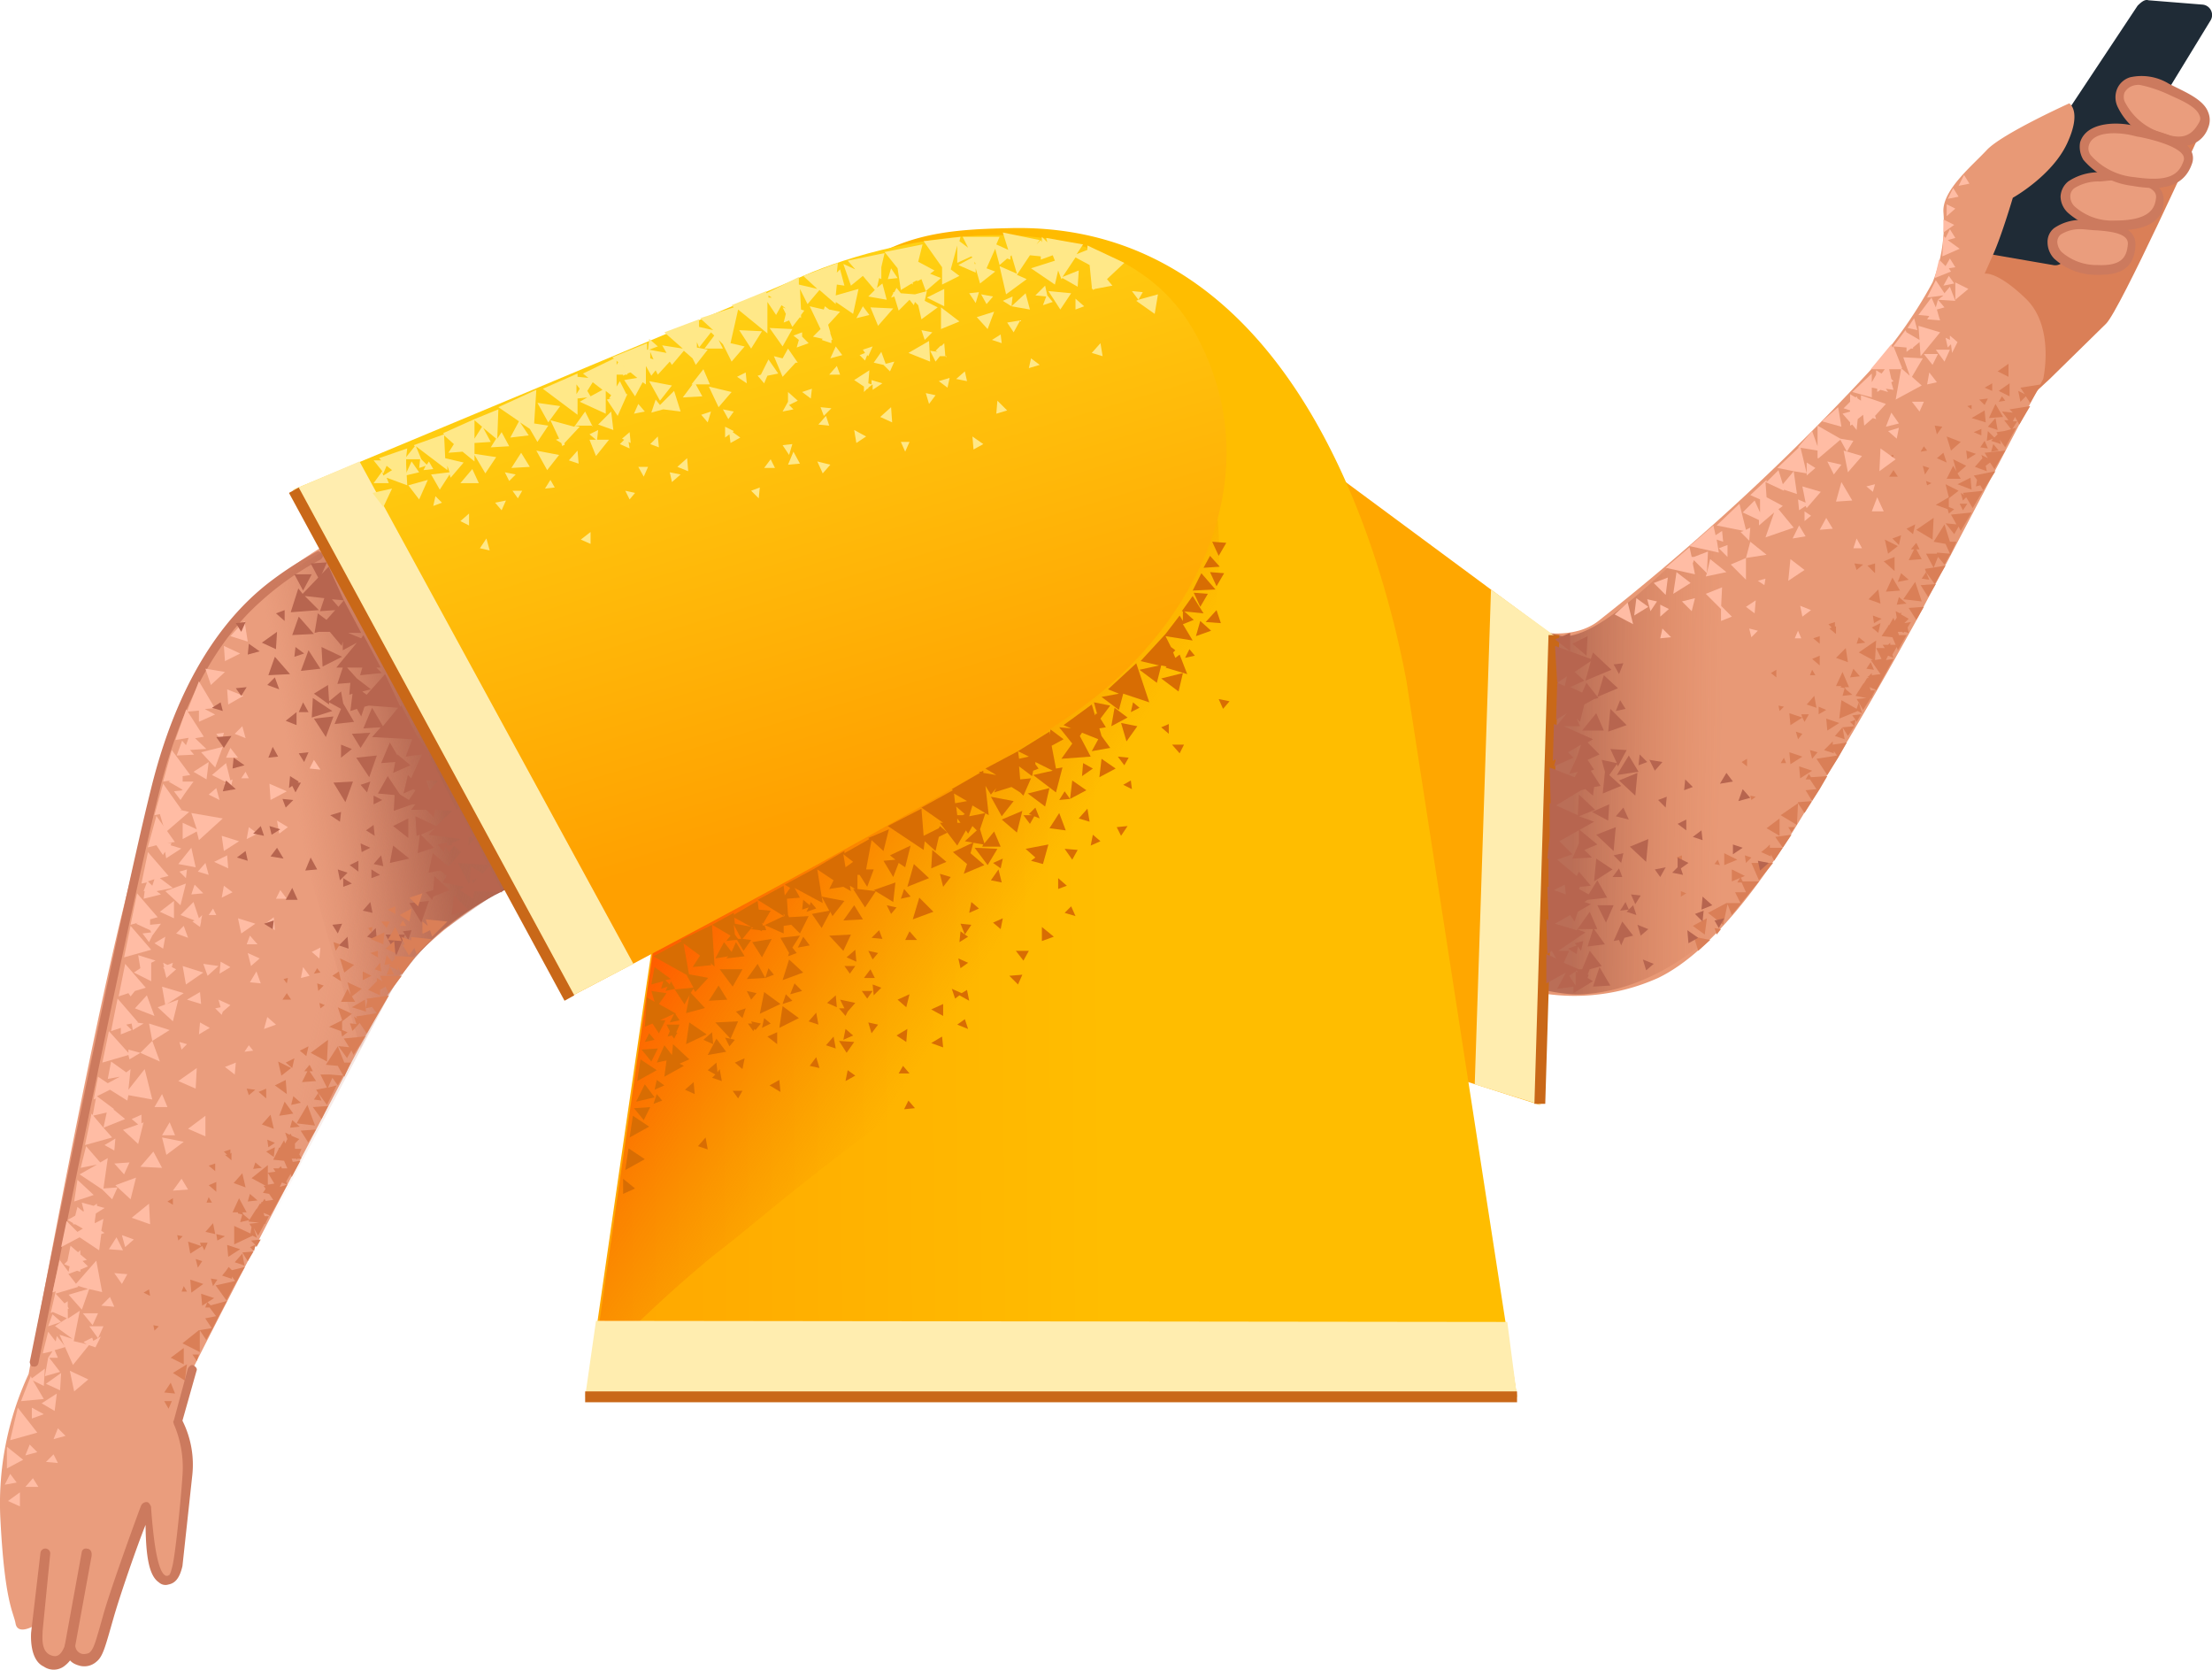 <svg xmlns="http://www.w3.org/2000/svg" xmlns:xlink="http://www.w3.org/1999/xlink" width="203.896" height="153.869" viewBox="0 0 203.896 153.869">
  <defs>
    <linearGradient id="linear-gradient" x1="0.802" y1="0.502" x2="0.203" y2="0.498" gradientUnits="objectBoundingBox">
      <stop offset="0" stop-color="#da7f57" stop-opacity="0"/>
      <stop offset="0.92" stop-color="#aa5f4b"/>
    </linearGradient>
    <linearGradient id="linear-gradient-2" x1="0.301" y1="0.549" x2="0.735" y2="0.445" gradientUnits="objectBoundingBox">
      <stop offset="0" stop-color="#cc7a5e" stop-opacity="0"/>
      <stop offset="0.92" stop-color="#aa5f4b"/>
    </linearGradient>
    <linearGradient id="linear-gradient-3" x1="0.306" y1="0.422" x2="0.682" y2="0.545" xlink:href="#linear-gradient-2"/>
    <linearGradient id="linear-gradient-4" x1="0.558" y1="0.501" x2="-0.178" y2="0.508" gradientUnits="objectBoundingBox">
      <stop offset="0" stop-color="#ffbd00"/>
      <stop offset="0.98" stop-color="#ffa000"/>
    </linearGradient>
    <linearGradient id="linear-gradient-5" x1="0.574" y1="0.566" x2="0.282" y2="0.314" gradientUnits="objectBoundingBox">
      <stop offset="0" stop-color="#ef8200" stop-opacity="0"/>
      <stop offset="1" stop-color="#ff5e00"/>
    </linearGradient>
    <linearGradient id="linear-gradient-6" x1="0.443" y1="0.12" x2="0.672" y2="0.745" gradientUnits="objectBoundingBox">
      <stop offset="0" stop-color="#ffd112"/>
      <stop offset="0.98" stop-color="#ffa000"/>
    </linearGradient>
  </defs>
  <g id="_176" data-name="176" transform="translate(-133.463 -78.775)">
    <path id="Path_16824" data-name="Path 16824" d="M319.8,116.1l2.6-2.4,5.2-5.1c1.3-1.3,8.6-17.4,8.6-17.4l-8.6-2.3-9.2,7.8-3.3,8.4,4.7,11Z" fill="#da7f57"/>
    <path id="Path_16825" data-name="Path 16825" d="M331.5,78.8l5,.4a.964.964,0,0,1,.7,1.5l-13.5,22.1a.951.951,0,0,1-1,.4l-5.8-1a.947.947,0,0,1-.6-1.5l14.2-21.4c.4-.4.7-.6,1-.5Z" fill="#1f2b36"/>
    <path id="Path_16826" data-name="Path 16826" d="M273.8,136.7s4.3,1.4,7-.7a217.839,217.839,0,0,0,24.6-22.6,41.749,41.749,0,0,0,6.2-8.6,14.368,14.368,0,0,0,1-6.5c-.1-2,2.6-4.2,4-5.7s7.6-4.3,7.6-4.3,1.2.7-.2,3.7-5,5-5,5-1,3.4-1.8,5.2l-.8,1.8s1.1-.3,3.8,2.3,1.6,7.4,1.6,7.4l-11.5,21.9c-4.9,8.9-8.7,15.1-11.2,19.2-3,4.9-7.8,11.7-12.8,14.1a18.8,18.8,0,0,1-12.6,1l.1-33.2Z" fill="#e89976"/>
    <path id="Path_16827" data-name="Path 16827" d="M290.7,127.7a74.659,74.659,0,0,1,3.9,17.4c1,10.7,2.5,13,2.5,13s-6.8,11.6-17.7,12.3c-2.7.2-7.2-1.4-7.2-1.4l1.4-33s3.4,1.6,4.4,1.4c2.7-.4,6.2-3.3,12.7-9.7Z" opacity="0.74" fill="url(#linear-gradient)"/>
    <path id="Path_16828" data-name="Path 16828" d="M329,87.1c.7-1.6,3.2-.8,4.2-.3s4.2,1.6,3.4,3.3c-.8,1.8-2.1,2-4.3,1.1-2.2-.7-3.9-2.7-3.3-4.1Z" fill="#ea9d7d"/>
    <path id="Path_16829" data-name="Path 16829" d="M334.3,92.2a5.666,5.666,0,0,1-2.2-.5,6.013,6.013,0,0,1-3.4-3,2.047,2.047,0,0,1-.1-1.7,1.887,1.887,0,0,1,1.2-1.1,4.824,4.824,0,0,1,3.6.6l.6.3c1,.5,2.6,1.2,3,2.3a1.851,1.851,0,0,1,0,1.46,2.469,2.469,0,0,1-2.7,1.64Zm-3.6-5.6a1.7,1.7,0,0,0-.7.1,1.345,1.345,0,0,0-.7.6,1.1,1.1,0,0,0,.1,1,5.623,5.623,0,0,0,3,2.6c2,.8,3,.6,3.8-.9a.637.637,0,0,0,0-.6c-.3-.8-1.7-1.4-2.6-1.8a12.088,12.088,0,0,0-2.9-1Z" fill="#cc7a5e"/>
    <path id="Path_16830" data-name="Path 16830" d="M323.9,96.9c.1-1.7,2.7-1.9,3.8-1.8s5.2.1,5,2-1.9,2.5-4.2,2.4c-2.4.1-4.7-1.2-4.6-2.6Z" fill="#ea9d7d"/>
    <path id="Path_16831" data-name="Path 16831" d="M328.7,100h-.3a6.432,6.432,0,0,1-4.3-1.6,2.084,2.084,0,0,1-.7-1.5,1.91,1.91,0,0,1,.7-1.4,5.054,5.054,0,0,1,3.5-.8,1.268,1.268,0,0,1,.6.1c1.3.1,3.5.3,4.3,1.3a1.594,1.594,0,0,1,.4,1.2c0,2.5-2.9,2.7-4.2,2.7ZM327,95.5a4.142,4.142,0,0,0-2.3.6.91.91,0,0,0-.4.8,1.268,1.268,0,0,0,.4.9,5.177,5.177,0,0,0,3.7,1.3c3.2,0,3.7-1.1,3.8-2.1a.735.735,0,0,0-.2-.6c-.6-.7-2.7-.9-3.8-1-.3,0-1,.1-1.2.1Z" fill="#cc7a5e"/>
    <path id="Path_16832" data-name="Path 16832" d="M322.7,101.1c0-1.6,2.4-1.7,3.4-1.6s4,0,3.9,1.8-1.1,2.4-3.2,2.3c-2.1,0-4.2-1.2-4.1-2.5Z" fill="#ea9d7d"/>
    <path id="Path_16833" data-name="Path 16833" d="M327,104.1h-.3a5.7,5.7,0,0,1-3.9-1.5,2.2,2.2,0,0,1-.6-1.5,1.613,1.613,0,0,1,.6-1.3,4.4,4.4,0,0,1,3.2-.7,1.268,1.268,0,0,1,.6.1c1.3.1,3.8.3,3.7,2.2-.1,2.3-1.7,2.7-3.3,2.7Zm-1.6-4.2a3.323,3.323,0,0,0-2,.5.908.908,0,0,0-.3.7,1.489,1.489,0,0,0,.4.9,4.9,4.9,0,0,0,3.3,1.2c2.2.1,2.7-.7,2.8-1.9.1-1-1.5-1.2-2.9-1.3-.3,0-1.1-.1-1.3-.1Z" fill="#cc7a5e"/>
    <path id="Path_16834" data-name="Path 16834" d="M325.6,92.1c.5-1.7,3.4-1.6,4.6-1.3s5.5,1,4.9,3c-.6,1.9-2.4,2.1-4.9,1.7-2.6-.3-5.1-2-4.6-3.4Z" fill="#ea9d7d"/>
    <path id="Path_16835" data-name="Path 16835" d="M331.9,96.1a12.252,12.252,0,0,1-1.9-.2,7,7,0,0,1-4.5-2.4,2.318,2.318,0,0,1-.3-1.6c.6-2,3.7-1.9,5.1-1.5a4.331,4.331,0,0,0,.5.1c1.4.3,3.9.9,4.6,2.1a1.468,1.468,0,0,1,.1,1.3c-.6,1.7-2,2.2-3.6,2.2ZM326,92.2a1.02,1.02,0,0,0,.2.9,6.1,6.1,0,0,0,4,2c2.8.4,4,0,4.5-1.4a.637.637,0,0,0,0-.6c-.5-.9-3-1.5-4-1.7a4.331,4.331,0,0,1-.5-.1c-1.1-.3-3.8-.6-4.2.9Z" fill="#cc7a5e"/>
    <path id="Path_16836" data-name="Path 16836" d="M247.5,115.8l29.2,21.6-1.3,43.2-22.9-7.3-5-57.5Z" fill="#ffa700"/>
    <path id="Path_16837" data-name="Path 16837" d="M215.3,113.6s-16.8,3.1-32.3,7.5c-15.7,4.5-22.1,9-26.8,13.4-5.5,5.2-8,14.2-11.4,28.1-3.4,13.8-8.7,42.8-8.7,42.8a28.244,28.244,0,0,0-2.6,13.4c.4,7.7,1.2,8.5,1.4,9.6s1.7.2,1.7.2.3,2.76,1.6,3.26c1.73.47,1.57-1.43,1.57-1.43s1.23,1.27,2.13,1.27,1.9-3,2.1-5.1,2.4-7.2,2.7-8.2.4,2.3.7,4c.2,1.7,2,2.8,2.3-.2.3-3.1.9-5.6.9-6.5a29.2,29.2,0,0,0-.5-4.5l-.2-1.5s-.3-1.2,1-4.1c1.4-2.9,16.3-31.8,18.8-36,3.2-5.4,13.1-11.2,18.1-12.7,8.8-2.6,27.9-7.5,27.9-7.5l-.4-35.8Z" fill="#ea9d7d"/>
    <path id="Path_16838" data-name="Path 16838" d="M136.4,204.7a.758.758,0,0,1-.2-.4c.1-.4,8-40.1,11.2-52.9,2.8-11.3,7.7-16.6,11.2-19.2a31.1,31.1,0,0,1,4.1-2.6c.2-.1.4.1.5.3s-.1.4-.3.5a27,27,0,0,0-5.4,3.8c-5.2,4.6-8,12-9.3,17.3C145,164.3,137.1,204,137,204.4a.382.382,0,0,1-.5.3Z" fill="#cc7a5e"/>
    <path id="Path_16839" data-name="Path 16839" d="M166.7,175.4l-6.1-20.9c-3-10.3-9.5-12.5-9.5-12.5a30.282,30.282,0,0,1,14.1-13.4,10.4,10.4,0,0,0,3-1.8L183.5,159l-4.5,2.3c-5,2.8-8.5,5.8-12.3,14.1Z" fill="url(#linear-gradient-2)"/>
    <path id="Path_16840" data-name="Path 16840" d="M185.3,157.9c3.7-1.3,19.4-5.4,19.4-5.4l3.9-17.9a101.557,101.557,0,0,1-17,2.4c-10.8.7-17.2,1.8-19.3,7.1-3.5,2.7-6.1,8.2-8.5,10.9-3.1,3.3-12.4,21-16.8,31.2-3.3,7.7-5.1,19.9-1,26.4.8,1.2.7,11.8,3.3,11.6.1,1.3,1.4-5.3,1.4-8.6a26.079,26.079,0,0,0-.7-6.2l1.3-4.5,18.5-35.3c1.1-1.5,1.8-3.6,5.1-5.5,3.9-2.8,7.4-5.2,10.4-6.2Z" fill="url(#linear-gradient-3)"/>
    <g id="Group_1312" data-name="Group 1312">
      <path id="Path_16841" data-name="Path 16841" d="M137.5,232.36c-1.37-.63-1.17-3.03-1.17-3.13h0l.86-7.33a.453.453,0,1,1,.9.1l-.7,7.1c0,.6-.22,2.13,1.1,2.3.77.03,1-1.27,1.14-1.44.1-.2.26.24.46.34a.382.382,0,0,1,.3.5,2.606,2.606,0,0,1-.93,1.46,1.61,1.61,0,0,1-1.96.1Z" fill="#cc7a5e"/>
      <path id="Path_16842" data-name="Path 16842" d="M139.43,230.43,141,221.8a.382.382,0,0,1,.5-.3c.2,0,.48.18.4.7l-1.5,8.24a.822.822,0,0,0,.68.76,1.268,1.268,0,0,0,.6-.1c.4-.33.53-.74,1.3-3.5.72-2.57,3.4-9.9,3.5-10.1a.55.55,0,0,1,.5-.3c.2,0,.3.2.4.4.3,4.3.78,6.22,1.4,6.4.36-.02.4-.2.6-1,.3-1.4.8-6.5.9-8.2a10.055,10.055,0,0,0-.8-4.8c0-.1-.1-.2,0-.3l1.3-4.8c.1-.2.3-.4.5-.3s.4.3.3.5l-1.3,4.6a9.034,9.034,0,0,1,.9,5.1l-.9,8.3c-.3,1.3-.8,1.6-1.3,1.7a.894.894,0,0,1-.87-.2c-.93-.62-1.2-2.47-1.23-5.3-.8,2-2.28,6.27-2.9,8.4-.8,2.77-1,3.72-1.64,4.22a1.682,1.682,0,0,1-1.5.37c-.56-.15-1.3-.42-1.42-1.86Z" fill="#cc7a5e"/>
    </g>
    <path id="Path_16843" data-name="Path 16843" d="M187.8,205.7a4.253,4.253,0,0,1-.2,1.1v.1a2.034,2.034,0,0,1-.1.5v.1h85.8l-10.2-66c-2.2-11.7-10.5-42.4-36.6-41.7-4.4.1-8.7.3-12.8,2.8-.1,0-2.3,1.6-2.7,1.8-1.8,1.4-8.1,8.2-13.2,34.4-2.1,11.7-10,66.9-10,66.9Z" fill="url(#linear-gradient-4)"/>
    <path id="Path_16844" data-name="Path 16844" d="M245.5,125.3s2.6,11.3-6.4,29.8c-4.9,10.1-7.5,14.9-20.6,24.4-12.7,9.3-14.6,11.4-19.3,15a120.55,120.55,0,0,0-11.1,10.4l6.5-45.1,50.9-34.5Z" fill="url(#linear-gradient-5)"/>
    <path id="Path_16845" data-name="Path 16845" d="M160.5,123.9l25.4,46.8s37.2-19.3,47.5-26.9,17.3-21.3,10.3-34.2c-7.3-13.4-27.5-9.2-36.2-5.4-4,1.8-47,19.7-47,19.7Z" fill="url(#linear-gradient-6)"/>
    <path id="Path_16846" data-name="Path 16846" d="M272.4,200.6l.9,6.9H187.4l1-7ZM160.5,123.9l25.4,46.8,5.95-3.1L166.6,121.3l-6.1,2.6Zm116.3,13.5-1.3,43.2-6.1-1.9,1.5-45.6Z" fill="#ffedaf"/>
    <path id="Path_16847" data-name="Path 16847" d="M161,123.7l-.9.5L185.5,171l.9-.5ZM273.3,207H187.4v1h85.9Zm2.9-69.7-1.3,43.2h1l1.3-43.2Z" fill="#c96818"/>
    <g id="Group_1313" data-name="Group 1313">
      <path id="Path_16848" data-name="Path 16848" d="M308.4,129.1l-1.2-.6.3,1.3.9-.7Zm6.8-5.2-.1-1.1-1.2.6,1.3.5Zm1.2-7.3-1.2.7,1.3.4-.1-1.1Zm-2.9,4.5.3,1.1-.3-.5-.6,1.2h1.3l-.3-.5.8-.7-1.2-.6Zm6.2-5.3.5-.5.4.6,1-1.7-1.9.3.4.6-.6-.3Zm-12.9,18.6-.2-1.3-.9.9,1.1.4Zm-3.2,4.1-.9.9,1.1.4-.2-1.3Zm-1.2,8.6-.8.8.9.3V148l.3.4-1.9.3,1,1.5,1-1.6.8-1.4-1.3.2Zm-1.7-4.2-.7.8.9.3-.2-1.1Zm2.6,2.9-.7.8.9.3-.2-1.1Zm14.3-27.4-.2-1.1-.7.8.9.3Zm-3.4,1.1-1.3-.5.4,1.3Zm1.4,1.1-.9-.3.1.8Zm.8-1.2-.4.6.7.1-.3-.7Zm.3-3.9-.8.1.5.5ZM308.5,129l.2-.9-.8.3.6.6Z" fill="#da7f57"/>
      <path id="Path_16849" data-name="Path 16849" d="M306.6,137.1l.2-.9-.8.4.6.5Zm3.4-10-.8.4.6.5.2-.9Zm3.1-1,.5-.4-.5-.2v-.8l.9-.7-1.2-.6.3,1.2-1.2.7,1.1.4.1.4Zm-5.1-4-.4.6h.8Zm1.9,7.3-.5,1,1.2-.1-.5-.9h.3l-.3-.6-.5.6Zm-.5,2.8-.7-.6-.3.8Zm-.9,1.6-.2.7.9-.1-.7-.6Zm2.7,0,.7-1.2-1.4.1.7,1.1Zm-1.1,2.1.7-1.2-1.4.1.7,1.1Zm-2.2-3.9-.6,1.3,1.3-.1-.7-1.2Zm10.2-14.8-.7-1.2-.6,1.3,1.3-.1Zm-13.5,20.9.8-.1-.6-.5-.2.6Zm-.1,7-.5.2.4.4-1.1.1.5.8.6-.9.1-.6.1.2.4-.7-.8.1Zm6.3-25.2-.3.5.6-.1-.3-.4Zm-2.8.8-.4.1.3.4Zm3.1,2.8.4-.2-.5-.2.1.4Zm7.2-7.8-.3-.4-.3.5.6-.1Zm-3.1.4-.4.1.4.3Zm3,2.4-.7.1.1.2-.3.3-.6-.6-.1.9.6-.2-.2.2.9.3-.1-.4.5.7,1-1.8-1.1.3Zm-11.9,12.2-.7.2.7.7Zm-.2,4.8.1.7.7-.4-.8-.3Zm-6.5,10.9-.6-.2.2.7Zm1.4,1.7-.7-.2.2.8Zm7.1-18-1,.4,1,.9v-1.3Zm-6.9,7.3-.6.2.6.5Zm.9-.7.6.5v-.7h-.1v-.4l-.6.2.3.3-.2.1Zm-3.6,8.9,1.1-.7.2.4.4-.7h-.7l.1.3-1.2-.4.1,1.1Zm1.1,2.9-1.2-.4.1,1.1,1.1-.7Zm-.2,2,1.1-.7-1.2-.4.1,1.1Zm3.6-5.1-1.2-.4.1,1.1,1.1-.7Zm12.4-26.8.7.3v-.6l-.7.3Zm-4.5,3.9.4-.6-.6-.2.2.8Z" fill="#da7f57"/>
      <path id="Path_16850" data-name="Path 16850" d="M312.9,121.4l-.3-.9-.6.5Zm1.2,3.8.3.6.4-.6h-.7Zm2.9-4.8.7-.1-.5-.6Zm.1-6.3-.7.4.7.3v-.7Zm-4.6,4-.7-.1.2.8.5-.7Zm-13.9,37.4.3-.5h-.6l.3.5Zm13.1-29-1.6,1.1,1.5.9Zm7-12.4-1,.7,1,.5Zm-.1-1.8-1,.7,1,.5Zm.4,4.5-1-.1.6.8h-.4l.7.9.5-.8H319l.2-.4.4.7,1-1.7-1.9.3.3.3Zm-2.3,4.2-.6-.3.1.3-.7.8,1.1.4-.1-.5.4-.3.4.6,1-1.7-1.9.2.3.5Zm-1.3,1.6.3.4-.1.6.4-.1.3.5-1.9.2.1.2-.3-.2.2.7.3-.3.6,1,1-1.7,1.1-1.7Zm-1.6,4.5-1-.1.8,1,.4-.7.2.4,1-1.7-1.9.2.5.9Zm-1.1,0-1,1.6,1.1.2.4.9-1.2-.1v.1h-1l.7,1.3.4-1,.6.7.5-.9v.1l.6-1.3h-.6l-.5-1.6Z" fill="#da7f57"/>
      <path id="Path_16851" data-name="Path 16851" d="M310,132.4l-1.1,1.6,1.7.2Zm1-.9-.4.6.7.1-.3-.7.8,1.1,1-1.7-1.9.3.1.3Zm-13.2,25.4h-1.2v-.3l-.3.3-.5.4.9.4v-.2l.3.6,1.6-2.4-1.5.2Zm-.3-2.7-1.2.9,1.2.7v-1.6Zm11.5-18h0l.4-.4-.7-.4v-.2l-.1.1-.4-.2.1.6-.2.3-.1-.3-.4.7h-.1v.1l-.6.9,1,.1.3.7h-.5V138l-.2.2H307l.2.3h-.8l.5,1-.6.1.1-1.8-1.6,1.1,1.3.7h-.2l.9,1.3-.8.1v-.2l-.3.3h-.1l.1.1-.1.1v-.1l-.3.5-.1.1-.7,1.1,1,.2-.9.1.2.3-.2.6-1.4-.8L303,145l1.7-.7.4.2-.3-1,.4.7.7-1.1h.1V143l.3-.6h-.4l-.1-.3.5.2.1.1,1.6-2.9-.7.1.2-.4.5.2-.1-.3.4-.7.1.3.8-1.4h-.7l-.1-.3h.4l.1.1.1-.1.4.1-.1-.5.3-.5-.6.1Zm-4.7,4.2-.3.8.9-.1Zm-1,.3-.6,1.3h.5l-.1.1.4.1-.2.7.9-.1-.6-.5-.1-.2h.4l-.6-1.4Zm-2.1-1.5-.7.3.7.6v-.9Zm-.1,5.4.7-.4-.7-.3Zm4.8-4.8-.4.6.7.1-.3-.7Zm-5.5,10.6-.2-.3-.3.5h.4l.6.9-1,.1.6,1-1.3.1v.1l-1.6,1.1,1.5.9.1-2,.6.9,1.4-2.2.7-1.2-1.5.1Zm4.8-19.6-.8-.1.2.6.6-.5Zm-10.7,17.9-.5.3.5.4Zm.8,3.5-.5-.1.1.4.4-.3Zm2.3-3.1h.5l-.2-.5Zm-3.2,9.2.5-.5-.6-.2Zm-2-.9v1.1l1.2-.5Zm.7,2.6,1.2-.5-1.2-.6Zm-1.4,4.9.4-.5-.6-.1Zm-1.7,1.5,1.1-1-1.5-.3Z" fill="#da7f57"/>
      <path id="Path_16852" data-name="Path 16852" d="M290.8,163.4l-1.3.7,1.1.8.2-1.5Zm4.8-3.5,1.3-1.6h-2Zm-1.5.1-.2-.4-.3.5h.4l.4.9h-1l.5,1h-1.3l-1.7.9,1.4,1.1.4-1.9.4,1,1.6-2,.9-1.1h-1.5Zm-5.6-2.4-.5.2.5.4v-.6Zm-.1,3.8.5-.3-.5-.2Zm3.4-3.4-.3.4.5.1Zm5.4-17.5-.5.3.5.4Zm.7,3.4-.5-.1.1.5Zm2.6-3.4-.2.5h.5Z" fill="#da7f57"/>
    </g>
    <g id="Group_1314" data-name="Group 1314">
      <path id="Path_16853" data-name="Path 16853" d="M156.5,169.3l1,.1-.4-1.1Zm-1.1-5.9.3,1.4,1.3-.9Zm-5.1-7.3,1.3-.7.2.8,2.2-2-2.9-.5.5,1.5-1.3-.6Zm3.6-.3.2,1.4,1.4-.9-1.6-.5Zm-5.5,27.8.4,1.6,1.6-1.2-2-.4Zm-1.2-10.5.3,1.6-1.1,1.1,1.8.8-.7-1.9,1.6-1-1.9-.6Zm.5-.7-.7-1.9-1.1,1.2Zm1-1,1.7-1.1-2-.6.3,1.7Z" fill="#ffbca4"/>
      <path id="Path_16854" data-name="Path 16854" d="M147.4,169.2v-1.7l.4-.2-1.6-.5.2,1.2-.6.4,1.6.8ZM145.6,191l1.7.6-.1-1.9-1.6,1.3Zm-10.3,26.6v-1.3l-1.1.8Zm17.1-34.1v-1.9l-1.6,1.2Zm-.8-6.3-1.7,1.2,1.6.7.1-1.9Zm-13.1,31.6.2-1.6-1.4.9,1.2.7Zm.6-3.5-1.4,1,1.3.6.1-1.6Zm6.9-41.4,1.3.6.1.2-.8.1.6.8.3-.6.8-1.1-1,.1v-.5l.7-.2-.7-.8-1.2-1.4-.6,2.9.7-.2-.2.1Zm3.5-.5v-1.6l-1.3,1Zm.8,4.4.3,1.7,1.6-1.1-1.9-.6Zm11.9-1.3.7.6.1-1Zm-13.7-.3.2-1.1-1,.6Zm2.9-5.9-.3.9,1.1-.1-.8-.8Zm-2.3,21.9-.7,1.2h1.2ZM144.8,194l-.6-1.2-.7,1.1,1.3.1Zm4.1-13.2-.5-1.2-.7,1.2Zm-3.5-4.4,1-.6-1.1-.3v.3l-1.8-2-.6,2.9,2.4-.7.1.4Zm9.7,1.4.1-1.1-1,.4.9.7Zm-9.7,8.1-1.4.1.9,1Zm-4.8,1.6-.3,2,1.8-.6Zm6.1-5.3-.2.1v-.8l-.9.4.6.5-1.4.5,1.4,1.3.5-2Zm-.7,5.1-1.9.7,1.4,1.3Zm3.9-16.4-1.9.7,1.4,1.3Zm.2-8.7.5-2-1.9.7Zm-13.7,47.3,1.1-.4-1.1-.6Zm-2,5.1-.5,1,1.1-.2Zm10.3-17.5.5-.9-1.2-.1Zm-6.4,2.8-.4,1.1,1.2-.4-.8-.7Zm.3,2.5-.7-.9-.5,2,.9-.2-.4.6-.3,1.7,1.4-.4-1-1.3h.8l-.3-.7.7-.2.3-.1-.8-1-.1.5ZM156,175.7l.8-.1-.4-.5-.4.6Zm-5.3-.7-.7-.2.2.7Zm0-16.1-.7.2.6.6.1-.8Z" fill="#ffbca4"/>
      <path id="Path_16855" data-name="Path 16855" d="M153.1,162.5l-.4.6h.7Zm-3.7,26,1.4-.1-.6-1-.8,1.1Zm-4.4,5.2.8-.7-1.1-.4.3,1.1Zm-1-8.9.1-1.1-1,.6Zm-8.2,28.1,1.1-.3-.7-.7-.4,1Zm2.6-1.5,1.1-.3-.7-.7-.4,1Zm3.56-9.35-.8.4.3.2-1.2-.28.56-2.8-1.1.72-.01-.9h.1l-.1-.2v-.5l-.3.2-.82-.9,2.1-.63-.1-.1,1,.3-1.8.53,1.22,1.38.67-1.9,1.2.28-.54-2.9-1.87,2.13-.7-.9.8-.3.3.1v-.2l.7-.3-.5-.5.4-.1-.6-.5-.01-.4-.2.2-.7-.6-.28,1.4-.3.3.5.2-.1.5-.82-1.1-.66,3,.3-.1-.47,2,.2-.1,1.3.58-1.1.72,1.62,1.18-1.2-.38,1.24,2.78,1.47-1.82.6.2.5-1-.7.4-.1-.3ZM137.7,213.5l1.1.1-.4-.8-.7.7Zm8.7-27.2,2,.1-.8-1.5Zm-10.6,29.5H137l-.5-.8Zm7-16.7,1.2.1-.4-.9-.8.8Zm-8.7,15,1.5-.8-1.5-1.2Zm6.2-7.1,1.3-1.1-1.7-.8.4,1.9Zm5.2-36.4.4-.5,1-.3-1.9-2.2-.6,3,.9-.3.2.3Zm5.3-5.4-.4-1.1-.7.7,1.1.4Zm1,8.9,1-.6-.9-.5Zm.1-3.9-1.2.7,1.3.4-.1-1.1Zm-7.3,3.9,1-.4-.5-.5.5-.1.1.6,1-.6-.7-.1h.2l-1.9-2.2-.6,3,.9-.3Zm7.8-15.8-.7.8,1,.3Zm1.4,9.1-.1,1.1,1-.6Zm-2.3-8.7-.4-1.8-1.2,1.5,1.6.3Zm-6,5.4-.6,2.9,2.5-.7Zm-2.6,24.3h0l.9.9.5-1.1-1.3.1.4-2.8-.7.4-1.3-1.5-.5,2,1.5-.3-1.6.9,2.1,1.4Zm.1-5.7,2-.8-1.1-.9h.1l-1.6-1.2,1.2-.6,1.6,1,.1-.5,2.2.4-.7-2.8-1.5,1.9.2-1.9-.4.3-1.4-1-.3,1.6,1.1-.2-1.1.6-.9-.6-.4,2.1.2-.1-.3,1.6,1.3-.3-.3,1.4-1.1-1.3-.6,2.9,2.5-.7Z" fill="#ffbca4"/>
      <path id="Path_16856" data-name="Path 16856" d="M148.7,155.5l2.2-1.9-.9-.2h.2l-1.7-2.4-.8,2.9.5-.1Zm6,15.9-1.1-.5.2.7-.5.1.6.6.1-.3Zm-6.1-3.3.2.8.9-.8-.4-.2.1-.4-.5.2-.4-.2.1.4h-.1l.1.2Zm7.6-2.3h1l-.7-.8ZM142,200.9l.5-1.1h-1.4Zm.5,1.2.5-1.1h-1.3Zm.1-8.1.2-1.5.3-.1-.3-.2.2-1.1-.8.4v-.2l.1-.7.8-.5-.7-.2v-.2l-.3.2-1.1-.3.2.8h-.1l-.5-.4-.2.8-.7.4.5.3v.1h.2l.7.4-.5.3-1-1-.5,2.4,1.7-.9,1.8,1.2Zm-7.5,14.5-.7,3,2.5-.7Zm1.4-2.5,1,.5.1-1.6-1.2.9-.1-.2-.9,2.3,2.1-.2-1-1.7Zm20.9-38.9-1.1-.5.3,1.2Zm-5.6-3.7-.5-1.5-1.2,1.2,1.3.5-.2.1.7.5.1-.5v-.1l.1-.5-.3.3Zm7.1-1.8h1l-.6-.8Zm1-9.9-1.6-.7.1,1.5Zm-5.5-9.4.1,1.4,1.4-.8-1.5-.6Zm1.2-3.3-1.5-.7.1,1.4Zm-4.98,8.46-.37-.43-.5,1.37,1.6-.08-.37-.43,1.5-.1-1.03-.98.8-.14-1.62-2.53-1,2.83,1.22-.2-.25.7Z" fill="#ffbca4"/>
      <path id="Path_16857" data-name="Path 16857" d="M154.4,150.9l-.3.1.6.6.1-.4v-.1l.1-.5-.2.1-.4-1.6-1.3,1.1,1.4.7Zm-2.58-5.62,1.47-.66-.95-.5.92-.1-1.46-2.46-1.1,2.8,1.1-.1v1ZM149,150.8l1.2.7.1.1-.8.1.6.8.4-.6.8-1.1h-1v-.5l.7-.1-1.7-2.3-.8,2.9.7-.1-.2.1Zm3.5-.2.2-1.6-1.4.9,1.2.7Zm2.9-2-.7-.9-.4.9h1.1Zm-2.1.9.7-1.9-2,.5Zm.1-3.1.5.7.2-.8Zm2.3,4.1h.7l-.3-.6Z" fill="#ffbca4"/>
      <path id="Path_16858" data-name="Path 16858" d="M148.48,157.57l.2-.3.1.6,1.4-.9-1-.3.1-.2h-.4l.7-.1-1.7-2.4-.8,2.9.8-.2.6.9Zm5.22-5.07-.3-1.1-.7.6Zm.4,7.9-.2,1.1,1-.5Zm.3-2.8-1.2.6,1.3.6-.1-1.2Zm-7.7,3.3h.1l-.1.7,1.6-.4-.4-.3,1.5-.3-1.2-.9.8-.2-1.9-2.2-.6,2.9.5-.1-.3.8Zm.8-.5-.4-.4.6-.2-.2.6Zm8.3-14.7-.7.7,1,.4-.3-1.1Zm.4,10.4,1-.5-.8-.6ZM156,136l-1.3,1.4,1.6.5Zm-1.8,4.7-1.8-.3.5,1.5Zm5,14.9.8-.6-1-.6.2,1.2Zm3.2-6.8-.4.8,1,.1-.6-.9Zm-8.8,19-1.4-.2.4,1.1,1-.9Zm5.1-4.5-.8.6.9.6-.1-1.2Zm-.9,10.3,1.1-.4-.8-.7-.3,1.1Zm3.4-4.7.8-.2-.6-.8Zm134-44-1.1,1.1,1.5.7v.5L297,126l-.8,2.3,2.6-.9-1.4-1.7.4-.3-1.5-.8-.1-1.4,1.7.8v-.1l1.2.4-.3-2.1,1.2.2-.6-2.5-2.1,2,1.5.3-1,1.2-.4-1.3-1.1,1.1V123l-1.5,1.4.9.4V126l-.5-1.1Zm-12.9,10.5,1.7.9-.5-2Zm10.3-3.9-1.5-1.2-.3,1.3.1-2-1.3.5h-.2l-.2-.9-2.2,1.9,2.7.6-.2-1,.1-.3,1.2,1.2-.1.3,1.9-.4Zm1.8-1.3-1.4.6,1.4,1.4v-2l1.9-.3-1.5-1.2Zm-2.2,2.7-1.5.6,1.4,1.4Zm-4.2-1.4-.3,2,1.6-1-1.3-1Zm18.7-9.3,1.5-1.1-1.4-1Zm-8.2,8.1-.2,2,1.5-1Zm15.2-23.9,1.2-1-1.2-.6Zm0-8.4-.8-.4v1.1Zm-.2-1.9-.5,1,1-.2Zm-.9,9,1-.2-.5-.7-.5.9Zm1.9-10.2-.5,1,1-.2Zm-1.4,8.6.6-.1-.5-.8-.4.7-.6-.6-.4,1.7,1.5-.6-.2-.3Zm-29,32,1.3-.8-1.1-.8-.2,1.6Zm2.9-1.9.2-1.6-1.3.5,1.1,1.1Zm2.4,1.5.3-1.2-1.2.3.9.9Z" fill="#ffbca4"/>
      <path id="Path_16859" data-name="Path 16859" d="M286.5,135.6l.8-.7-.8-.4v1.1Zm14.7-8,1.2-.1-.6-1Zm6.1-9.5,1.2-.3-.7-1Zm-7.4,10.1-.6-1-.6,1.2Zm-7.2,1.9V129l-.8.3Zm1.2-2.3.8.8.1-1.2-.4.2-.6-2.4-2.1,2,2.5.5Zm5.7,7.8.8-.6-1-.4Zm2.3-14.3.6,1.2.7-.9-1.3-.3Zm11.3-11.2-.4-.2.2.9.3-.3.1.8.5-1-.7-.6v.4Zm-10.3,6.2-1.5,1.3,1.8.5Zm-2.9,9.3,1.3-1.5-1.7-.5.3,1.5-.7-.3.1,1,.6-.4.1.2Zm3.8-3.3,1.3-1.5-1.7-.5.4,2Zm6.6-5.6.4-.9h-1.1Zm-.5-8.6-.6.9.9.2Zm-15,29.4.6-.6-.8-.2.2.8Zm4,.1h.6l-.3-.7-.3.7Zm-2.8-4.9.1-.6-.7.2.6.4Zm9.9-6.8h1.1l-.6-1.3Zm2.3-6.7.2-1-1,.3Zm-8.3,2.2v1.2l.8-.7Zm4.3,7.9h.8l-.5-.9Zm2-5.9-.8.2.6.5.2-.7Zm-6.5,3.4.6-.5-.6-.4Zm12.3-20.4-.2.7-.4-.9-1.2,1.6,1,.1-.2.3,1.2.1-.1-.3-.2-.7.7-.2-.6-.7,1.6.1-.5-1.3-.5.6-.8-1.2-.8,1.6,1.5-.2ZM302.7,125l1.5-.1-1-1.7-.5,1.8Zm8.4-10.8.9-.2-.7-.9-.2,1.1ZM312.6,99v1.2l1-.7Zm-26.1,38.6,1-.1-.8-.8-.2.9Zm8.8-3.5-.9.6.8.6.1-1.2Zm-3.2,1.9,1-.4-1-1Zm-6.5-.9.6-.9-.9-.2.3,1.1Zm6.1-6.6.6.2-.1-1-.6.4-.2-.9-2.2,1.9,2.7.6-.2-1.2Z" fill="#ffbca4"/>
      <path id="Path_16860" data-name="Path 16860" d="M301.1,121l2-1.7.6,1.1.6-1-1.2-.2L301,118v1.9l-.5-1.4-1.3,1.5,1.8.3v.7h.1ZM313,100.9l.7-.2-.5-.8-.4.8-.2-.2-.1,1.9,1.6-.7-1.1-.8Zm-1.4,11.5.5-1h-1.3Zm1.1-.3.5-1.1h-1.3Zm-6.6,5.2.3.1-.1-.3,1-1.1-2.3-.8v.5l-.3-.2-.1-.2-.1.1-.5-.3v.7l-.6.6.6.2v.1l-.7.2.7.8v.3l.2-.1.4.5.1-1,.5-.4.1,1,.8-.7Zm-.1-2.8.5.1v.3l.3-.2.7.2-.2-.3.7.1-.2-.7.2-.1-.2-.2-.2-.9h1.1l-.5,2.8,2.4-1.3-.9-.8,1-1.7-1.8-.1.6,1.7-.8-.7h.1l-.8-2,1.2.1v.4l.4-.3h.2v-.1l.6-.5.1,1.3,1.8-2.2-2-.6.1,1.3-1.2-.7-.1-.2-1.2,1.6-.1-.3-1.9,2.3h1.3l-.3.4-.5-.3v.4l-.4.7v-.8l-1.8,1.7,1.8.5v-.9Z" fill="#ffbca4"/>
    </g>
    <g id="Group_1315" data-name="Group 1315">
      <path id="Path_16861" data-name="Path 16861" d="M227.7,153.5l-1.9.8,1.4,1.2Zm2.5-2.1-2,.5,1.6,1.2Zm-14.4,10.5.2-1.8-2,.7Zm16.5-14.6-1,1.4,2.7-.2-1-1.9.2-.3,1.5.6-.6,1.1,1.7-.3-.8-1.1-.2-.7.6-.1-.5-.8.9-1.2-1.5-.3.3,1.1-.1-.1-.1.2-.3-1-2.6,1.9.7.3-1.1-.1,1.2,1.5Zm-6.5,6.7,1.1-1.4-2.1-.4,1,1.8Zm6.3-1.6,1.5-.8-1.3-.9Zm4.1-8.4-.3,1.7,1.5-.8Zm-1.4,6.4,1.5-.8-1.3-.9Zm8.9-13,1.4-.5-1-.9Zm-1.2-1.4-.3-.5-1.3,1.7-2.3,2.5,1.7.4-1.8.4,1.6,1.2.4-1.6.5.1-.1.1,2,.6-.7-1.8-.4.3-.2-.5.2-.2-.4-.3-.5-1,2.5.4-.9-1.5,1-.4-1-.9Zm-5.2,11.1,1-1.4-1.5-.3Zm-4,2-.1,1.2,1-.7Zm3.5,6.7.6-.9-1,.1.4.8Zm-9,11.5.5-.9h-1.2Zm-5-4.4.9-.4-.7-.6Zm-.7,7.4h0l-.9-.4.3.9.4-.3.9.5-.2-1Z" fill="#d86d03"/>
      <path id="Path_16862" data-name="Path 16862" d="M232.9,154.2l1,.3-.2-1.2Zm4.6-5.6-1-.1.6.8Zm-5.2,9.4.5-.9-1.2-.1Zm-6.6.8.2-.9-.9.4Zm8.3-2.1.9-.4-.7-.6Zm-22.8,17.9.9-.4-.7-.6Zm-17.4,4.6.9-.4-.7-.5Zm37.8-27.5-.5.8,1-.1Zm10.9-10.9-2,.5,1.6,1.2Zm1.7-9.2-.8,1.6,2.1-.1Zm.8-1.6-.6,1.1,1.5-.1Zm0,1.5.6,1.3.7-1.2Zm-.9,3.2.7-1.2-1.3-.1Zm1.5.3-1,1.1,1.4.1-.4-1.2Zm.9-6.2-1.3-.1.6,1.3Zm-10.9,13.5,1,.4-1.6.3,1.6,1.2.4-1.5,2.4.8-1.2-3.6-2.6,2.4Zm7.8-8.6-1,1.4,2,.2-1-1.6Zm-23,20.9h-.3l1.6,2.1.8-1.4.2.3.4-.7.4.4-1.1,1,1.7.3-.1.2h1.7l-.6-1.4-.9,1.1-.4-1.3.5-1.5-1.5.3.3-1,1.5.9-.3-2.7.5.8.5-.6-.2.4,1.6-.5.8.5.3.3.7-1.6-1,.1-.1-1.2,1.2.9.1-.5.5-.2-.3-.4V149l1.6.8-1.8.4,2.1,1.6.6-2.3-.6.1-.4-2.1,1.1-.6-1.2-.9-.1.5v-.3l-2.9,1.8,1,.5-.9.2-.1-.7-3,1.6,1,.6-1.2-.2v-.2l-.2.1h-.2l.1.1-2.6,1.5.1.1-2.9,1.6,2,1.4Zm1.3,0v-.4l.3.4Zm.5-.7h-.5l-.1-.8.8.7Zm.4-1.3-1.1.2-.1-.9,1.2.7Z" fill="#d86d03"/>
      <path id="Path_16863" data-name="Path 16863" d="M218.7,156.3l1,.9.3-1.3.8-.4-.7-.6-.1.2-1.4.7-.2-2.5-3.1,1.6,3.3,2.2.1-.8Zm12.4-2.6-.9,1.4,1.5.2-.6-1.6Zm-7.8,3.2,1.2,1.6.9-1.5-2.1-.1Zm-12.1,9.5.7-1.5-2,.1Zm5.7-7.7.5-2-1.9.9.5.4-1.1.1.9,1.5.5-1.3.6.4Zm3.5,1.8.7-.9-1-.3Zm-3.5,4.9H218l-.7-.8-.4.8Zm8.8-1,.2-1-.9.4Zm-5.3,8v-1.1l-1.1.5Zm-6.4-1.9.7-.7-.8-.3Zm2.7,6.5-.4.7h1Zm1-18.6-.6,2.1,2-.8Zm.5,3.1-.6,2,1.9-.7-1.3-1.3Zm4.7-4,.3-1.1-1.9.9,1.3,1.1-.3.9,1.9-.8-1.4-1.2.1.2Zm-17.3,11.6,1.9-.7-1.3-1.2-.6,1.9Zm26-6.2,1,.3-.4-.9-.6.6Zm-6.1-4-.7,1,1,.2Zm2.9-4.2.4-.7.5.2-.4-1-.6.6.3.1h-.8l.6.8Zm17.4-11.5.4.9.6-.7Zm-3.1-3.8.9-.2-.5-.6Zm-1.5,7v-.9l-.7.3.7.6Zm1,1.8.4-.8h-1.1l.7.8Zm-4.5-3.8.8-.4-.6-.5Zm-.7,6.7.8.4-.1-.8-.7.4Zm-19.7,19.3-1.1.5.8.7Zm4.5-3.3.2.9.7-.5Zm-8-1.9,1,.1-.3-.8Zm5.6-8.1-.1,1.7,1.4-.6-1.3-1.1Zm11.6,2.6v1l.8-.3Zm-1.5,5.8,1.1-.4-1.1-.9v1.3Zm.1-7.1h0l.5-1.8-2.1.4.9.8-.4.3Zm-7.2,6.5-.4-.3-.1,1,.8-.5-.3-.2.6-.9-1-.1Zm-11.1,6.8h-.5l.6.7.2-.4.7-.8-1.4-.3Zm-3.8-6.6-.5,1,1.1-.2Zm-2.4,8.8-.9.4.9.7v-1.1Zm5.1-10.7,1.1-1.4-2.1-.4.7,1.3-1.6.3.9,1.3.8-1.5.2.4Zm2-1-1,1.4,1.8-.1-.8-1.3Zm4.6-1.5-.3.9.9-.2-.6-.7Zm-16.4,4.8.8-.1h.2l.6,1,.7-1-.8-.1.9-1.1-1.6-.3-.1-1-2,1.1,1.7,1-.4.5Zm1.4-.2h-.3l-.3-.4-.1-.9.7,1.3Zm1.9,1.7.9-1.7-1.8.3.9,1.4Zm7.8,0,.9.4-.1-1.1-.8.7Zm3.7-4.8.4.8.5-.6Zm-6.5.3-.5-.6-.1.3-.6-.5-.1.9.6-.2-.2.4.9-.3Zm0,9.6-.7.8.9.3Zm2.6-4.3.5.7.5-.7Zm-1.6,3.4.9.4-.1-1.1-.8.7Zm3.8-4.8.4.8.5-.6Zm-6.6.2-.4-.5.7-1.1-1.8.2.8,1.4-.1.3.8-.3Z" fill="#d86d03"/>
      <path id="Path_16864" data-name="Path 16864" d="M202.6,164.4l.9.1.2.1v-.1h.4l-.2-.5,1.8.8v-.7l.7-.1.8.8.8-1.6-1.8.1-.1-.2-.1-1.5,1.2-.1-.5-.9,2.6,1.4-.5-3.1,1.5,1-.4.8,1.3-.2.7.4-.1-.5.5.3h-.2l1.1,1.7,1-1.5-1.7-.2v-1.3h.2l.7,1.1.6-1.6h-.7l.5-2.7,1.1,1,.5-2-1.9.8.1.1-2.3,1.3v-.2l-2.9,1.7-2.6,1.4.5.3-.5.7-.1-.9-2.4,1.3,2.4,1.5-1.9.9-.1-.3.1.1.7-1.2-1.1-.1-.1-.8-2.4,1.4,2,1.1-.3.1Zm10.4-5.5Zm-.9-.7-.7.5-.2-1.2Zm-6.3,4.9-.1.2V163Zm-2.4.2.1.1Zm.6,5.6.8-.3-.5-.6-.3.9-.7-1.3-1,1.4,1.7-.1Zm-3.1-2.4-.7-.9-.8,1.5,1.2-.2-.2.2,1.7-.2-.8-1.3Zm1,1.6h-2.1l1.2,1.6.9-1.6Zm-3.1,2.9,1.7-.1-.8-1.3-.9,1.4Zm3.1,1.6.3-.9-.9.3.6.6Zm-2.8,1.3-.8.7.9.4-.1-1.1Zm4.1-3.6-.9-.2.4.8Zm-6.6,8.9.9.4-.1-1.1-.8.7Zm4.2-4.7.7-1.6-2.1.1,1.4,1.5-.5-.1.4.8.5-.6-.4-.1Zm-7.5-.5-.4.8.9-.2Zm10.3-.9-.9-.2.1.2h-.4l.5.7.1-.2.1.1.5-.6Zm23.7-3.6.4-.9-1.2.1.8.8Zm-5.6,3.7,1,.4-.3-.9Zm-10.3,5.2.9-.5-.7-.5Zm7.9-3.5,1.1.4-.1-1Zm-5.5-.9.6-.8-.9-.2.3,1Zm3,7,1-.1-.6-.7Zm-11.5-7.5,1.8-.9-1.5-1.1Zm-8.6,1.5,1.9-.9L197,173l-.3,2Zm.3,1.4-1.5-1.4-.1,1-.7-.9-.7,1.6.9-.2-.2,1.5,1.8-1-.4-.2.9-.4Zm-6.1,12.4,1.1-.5-1.1-.9Zm.2-2.2,1.8-1-1.5-1Zm12.4-14.4,1.9-.9-1.5-1.1Zm-11,4.2-.3,2,1.8-1Zm-1,7.2,1.8-1-1.5-1Zm1.3-1.6.6-1.2-1.5.1.9,1.1Zm1.3-6.6-1.5.1.9,1.1.6-1.2Zm.1-1.4.6-1.2h-.5l1.3-.6-.4.8.9-.2-.4-.6h.1l-1.6-.9.7-1-1.4-.2.3,1-.7-.4-.2,2.7.7-.3.6.9Zm22.9-.4-1,.6.9.6.1-1.2Zm-4-4.7h1l-.4-.8Zm-1.6,6.9.7-1-1.4-.1Z" fill="#d86d03"/>
      <path id="Path_16865" data-name="Path 16865" d="M206.3,170.4l1.1-.3-.7-.7-.4,1Zm-1.9,8.4,1,.6-.1-1.1Zm3.7-1.8.9.2-.3-1-.6.8Zm-4.2-4.4-.2.9.8-.4Zm5.7,2.5.9.3-.2-1.1Zm3.3-5,.5.7.5-.7Zm-7,.3-.3.9.9-.3-.6-.6Zm-7.2,5.6,1.7-.3-.9-1.2Zm-5.8,2.7-.8,1.6,1.7-.4-.9-1.2Zm9-1.4.2-1-.9.4Zm-2.3.3-.1-.9-.8.7.7.4-.3.3.9.3-.2-1.1-.2.3Zm-1.8,6.8.9.3-.2-1.1Zm3.7-4.4.4-.7H201Zm-7.8.5.8-.3-.5-.6-.3.9Zm1.2-7.3.3.6-.2.5.4-.1.2.3.2-.4.1-.1-.1-.1.3-.7Zm-.5-3.3.6-.2-.2.4.9-.2-.4-.7-.1.3-.4-.4.5-.1-1.5-1.1-.3,1.6,1.1-.3-.2.7Zm2.36-1.26.62,1.15-1.72.17.9,1.37.47-.87-.33,1.68,1.74-.47-1.3-1.4.23-.38.18.3,1.2-1.3-1.78-.33-.5-2.84,1.52,1.12-.68,1.05,1.72-.17-.08-.2.38.33-.24-3.84-2.9,1.4.1.1-2.6,1.4,3.1,1.73Z" fill="#d86d03"/>
    </g>
    <g id="Group_1316" data-name="Group 1316">
      <path id="Path_16866" data-name="Path 16866" d="M163.8,143.7v-.2l1.1.6-.6,1.4,1.8-.2-1-1.7-.2-1.1-1.1.9-.1-1.5-1.3.8,1.4,1Zm-5.6-2.7,2-.1-1.4-1.6-.6,1.7Zm3-.4,1.8-.2-1.1-1.7Zm-.8-3.3,2-.1-1.4-1.6-.6,1.7Zm10,14.8-1.2-1.8-.9,1.6,2.1.2Zm-7.3-13.7.1,1.8,1.8-.9-1.9-.9Zm-.9-6.7h-1.6l.8,1.5ZM155,148.6l-.1,1,1.1-.3Zm6-.4.5.8.4-.9-.9.1Zm-3.5,6.7-.7.7,1,.2Zm6.1-24.3-1.5.1.8,1.5Zm-7.2,7.5-.1,1,1.1-.3Zm5.5,6.3-.5-.9-.4.9Zm-5.8-8.3-.9.1.5.8.4-.9Zm8.9,27.8-.9.1.5.8.4-.9ZM159.7,135l-.8.3.8.7Zm-.7,2-1.4,1,1.3.6.1-1.6Zm3.2,7.9,1.9-.6-1.8-1.2-.1,1.8Zm7.2,13.4,1.8-.4-1.5-1.2-.3,1.6Zm-4.5-10.9v1.2l1-.8Zm0,6.2-1,.3.9.6.1-.9Zm-6.3-6-.4,1,.9-.1Zm-.2,10.1,1.2.2-.6-1-.6.8Zm6.4,2.2.7-.7-.9-.3Zm-6.2,4.5.1-.8-.9.3.8.5Zm8.9-14,.7-2-1.9.2Zm-3.3.5,1.1,1.8.7-1.9-1.8.1Zm-1.8-5.9,1.1,1.7.7-1.9Zm9.9,18.8.7-2-1.8.2Zm-18.5-20.3-.8.5,1,.3Zm7,2.1v-1.2l-1,.8Zm-.1-7.2-.1.9.9-.3-.8-.6Zm.9,20.6,1.1-.1-.6-1.1-.5,1.2Zm-2.1-6.6.3.8.7-.7Zm8.5,3.4-.1-1-.7.5Zm-1.3-8.1.9-1.4-1.7.1.8,1.3Zm-11-4.8.5-.8-1,.1Zm-.9,3.7-1.4.1.7,1Zm4-5.4-.7.7,1.1.4-.4-1.1Zm2.2,9.6-.8-.5-.1,1.1.3-.2.3.6.5-.9h-.3l.1-.1Z" fill="#b7654f"/>
      <path id="Path_16867" data-name="Path 16867" d="M171.3,149.3l-1.2-1v.1l-.7-1.2-.8,1.9,1.3-.1-.2,1,1.6-.7Zm-.2,6.7v-1.8l-1.4.7Zm-3.5-5.2-.9.3.6.7.3-1Zm5.8,10-.7.2.6.7.1-.3,1.5-.6-1.4-1.3-.1,1.3Zm1.7,2.3,1.5-.5-1.3-1.3Zm-7.2-4.7.9.2-.2-1Zm0-5.5.8-.4-.8-.4v.8Zm5.9,3.7.6.7.1-.5.4.5.5-.7-.8.1.1-.3-.9.2Z" fill="#b7654f"/>
      <path id="Path_16868" data-name="Path 16868" d="M167.3,165.1l.9.3-.1-1.1-.8.8Zm.4-5.4.8-.3-.8-.5Zm6.1,4.9.3-.9-.8.1.5.8Zm-6.2-2.7-.7.8.9.2Zm-.9-5.4.1.8.8-.4-.9-.4Zm10.46,4.4,2.6.1-1.2-2.4-.6.7-1.1-.7-.1,1.4h.1l-.2.2-1-1.9,2.8.2-1.2-2.5-.6.7v-.8l.5.1-1.4-2.8-.2.2-1.4-2.8-1.2-2.3h.1l-1.2-1.8-1.4-2.7-.1.1-1.4-3-1.7,1.9-.4-.3.8-.2-1.3-1-.9-1h1.4l-.2.7,2-.2-.5-.5h.4l-1.6-3-.2.3-1.2-.5h1.2l-1.6-3-.5.6-.6-.7,1.1.1-1.4-3.1-2.4,2.5-.4-.5-.7,2.2,2.6-.2-1.3-1.3,1.8.2-.4,1.2,1.4-.1-.8.9-.8-.6-.3,1.8.4-.1h1l1.1,1.3.1-.4v.8l1.3-.7-1.9,2.3h.6l-.5,1.5,1.2-.1-.1,1.1.3-.1-.2,1.6.6-.2.4.7.3-.9.4-.1,2.7.2-1.4,1.7-1-1.7-.8,1.9,1.6-.1-.8.9,3.7.2-.6,1.6,1.5-.2-1,2.2-.3-.3-.4,1.7.9-.4.2.1-.6.9-1.3-.8-.1,1.8,1.7-.6h.3l-.4.5h1.4l.7.7.1-.7,1.6.1-1.5,1.4-1.9-.9.1,1.8.3-.1-.2,1.7,1.5-.5-1.2-1.2,1.3-.6-.6.6,3,.4-.9.4.9.8-1,1.2-.2.1-1.4-1.2-.4,1.8,1.1-.2.6.5-.4.6,2,.4-.4.3,1.2.8.1-.7Zm-4.4-10.2h1.1l-.8.9Zm2.6,7.6h.1l-.1.2Zm1.6,1.6.5-.2-.4.5ZM154,151.7l1.2-.2-.9-.8Zm1.3,6.1,1,.3-.2-.9-.8.6Zm4.5,3.9h1.1l-.5-1.1Zm-.5-6.5-1-.3.2.8Zm7.2,3.9v-1l-.8.4Zm-1.8,6.8.9.3-.1-1.1-.8.8Zm.4-5.4.8-.3-.8-.5Zm5.7,4.4H169l1,1.9.8-1.9.3.5.3-.9-.8.1.2.3Zm110.9-18.7,1.7-.6-1.5-1.5Zm-.4-5.2-.6,2,1.9-.8Zm-.7,16.9-.2,2.1,1.7-1.1Zm-1.3-11.8h2l-.7-1.6Zm.5-8.7-1.4.7,1.3,1.1ZM292,151l1.2-.2-.6-.8Zm-5,2.2.1-1-.8.3.7.7Zm6.2,4.3.9-.6-.9-.3v.9Zm-15-20.4-1.4.6,1.4,1.1v-1.7Zm6.4,11.2-.1,1,.8-.3-.7-.7Zm5.8,15.4.1-1-.8.3.7.7Zm-7.3-23.8-.9.1.5.9Zm1.4,10-.9-1.5-1.1,1.8ZM283,163.7l-.8,1.8.5-.1.2.5.3-.7.8-.2Zm-1.8-11.8,1.7-.7-1.1-1,.7-1,.1.2.8-1.5-1.5-.1.6,1.3-1.4-.3.3,1.1Zm-2.2,3.3v1.3l-.6,1.4,1.8-.1-.7-.7,1.2-.5-1.7-1.4Zm4.1-2-.7.8,1.2.3Zm3.4,6.4.5-.9-1,.2Z" fill="#b7654f"/>
      <path id="Path_16869" data-name="Path 16869" d="M288.8,150.6l-.1,1,.8-.3-.7-.7Zm-.7,7.2v.9l-.5.5,1,.2-.2-.6.7-.5-1-.5Zm-4.5,4.8-.3-.7-.5.8.8-.1-.2.2.9.3-.3-.9Zm8.3,1.7.5-.9-.9.2Zm-9.7-7.1.2-2.2-1.8.7,1.6,1.5Zm3.2-1.1-1.7.7,1.5,1.4.2-2.1Zm-1-6.1-1.7.7,1.5,1.4.2-2.1Zm2.3-1-1.2-.2.5,1Zm-4.3-4.7.9-.2-.5-.8Zm7.9,18.3,1-.4-.9-.8Zm.1-6.4-.1-.9-.8.6.9.3Zm-5.7,5.1-.9-.1.4.9.5-.8Zm-3-6.9.1-1.5-1.6.7Zm-.2,9.4.7-1.6h-1.5Zm.7-6.2.7.7.2-.9-.9.2Zm-1.9,12.1,1.6-.1-1-1.7Zm4.1-5.7.3,1,.7-.6Zm-1.7-5.2-.6.8h.9Zm2.5,9.4.7-.6-1-.4Zm-4.9,1-.5-.3.1-.3h-.1l.2-.5,1.1-.3-1.1-1.4-.7,1.7H279l-1.4-.6.5-1.1h-1l2.5-1.7-.8-.3h1.5l-.5,1.6,1.6-.2-1-1.4h.3l-.7-1.6-1.2,1.7-2-.6,1.4-.8.4.6.3-.9,1.2-.7-.6-.2.3-.2,1.8-.2-.9-1.6-.8,1.3-.9-.5.1-.2,1-.1-1.1-1.3-.2.4L277,158l1.4-.5-1.2-1.2,3.2-1.8L279,154l1.5-.6L279,152l-.1,1.9-2-.9,2.3-1.4.4-.1.7.6.1-.8.6-.1-.9-1.4.3-.1-.6-.9,1.1-.5-1.1-1.1.5-.3-2.7-1.2h1.5l-.3-.7.3.3.4-1.6.9-.5.4-.1-1.1-1.4-.4.9-1.1-.5,1.3-.6-.9-.8,1.5-1-.5,1.8,2.4-1-1.7-1.6-.2.6-3.3-1.2.2,3.4.9-.6-.2.9-.7-.3-.1,3.4,1-.6-.9,1.1-.3-.1-.1,3.4.3-.2-.2.7,1.8-.8-.5-.5,1.2-.7-.4,1.2-.7,1.5.8-.2-.3.5-2.3-.9.1,3.3h-.1v3.1l-.2,2h.1v2.6h-.1l.1,3.1-.2-.1.1,3.2.4-.3.4.7-.9-.4v2.7l1.8-1-.8,1.5,1.5-.2v.6l1.8-1.1Zm-2.6-8.9.1.9-1.1-.4Zm1,8,.1-.1.1.2-.2-.1Zm-.6.4.6-.4v1.3l-.6-.9Zm.7-2,.1-.7.3.4.2-.9-.8.2.2.2-.8.3.8.5Zm14.9-14.1,1.1-.3-.7-.8Zm-4.8,1.7-.8.4.8.6Zm6.6,3.8.2.9.8-.7Zm-6.4,7.6.9-.5-1-.7Z" fill="#b7654f"/>
    </g>
    <g id="Group_1317" data-name="Group 1317">
      <path id="Path_16870" data-name="Path 16870" d="M220.5,107v-1.6l-1.6.8,1.6.8Zm-.3,2.1,1.7-.7-1.7-1.3Zm7.8-3.3-1.3,1.2,1.7.3Zm1.8-.7-.9.9,1,.1-.3.8.9-.3-.5-.6Zm-6.1.6-.9.1.6.9.3-1Zm4.6,7,1-.3-.8-.6Zm-3,4.2,1-.3-.9-.9-.1,1.2Zm.4-7.3-.8.5.9.3-.1-.8Z" fill="#ffe888"/>
      <path id="Path_16871" data-name="Path 16871" d="M219.1,116l.6-.8-.9-.2.3,1Zm7.8-6.6.6-1.1-1.2.2.6.9Zm5.7-2.1.8-.3-.8-.7Zm5.8-.9.4-.7-1-.1.6.8-.2.1,1.7,1.2.3-1.8Zm-17.7,5.3-.1-.1-.1-1.2-.3.3v-.1l-.5.5.2.1-.7-.1.5,1,.4-.5h.6v.1Zm-2.3-2.5.3.9.7-.7-1-.2Zm2.4,5.3.2-.9-1,.3Zm5.9-7.5.1-.9-.9.4.8.5Zm7-5.6v.4l-1,.4.6-.9-3.4-.6.1.4-.5-.5v.5l-.1-.2-.4.4.3-.4-3.4-.7.5,1.6-1.1-.5.3-.7h-3.4l.5,1-.8-.6.1-.4-3.4.4,1.7,2.4V105l1.6-.8-.8-.6.6-2.2V103l1.3-.6.1.1-1.3.7,1.6.7v-.4l.4,1.4,1.4-1.1-.8-.3.8-1.8.4,1.5.7-.6.3.1v-.3l.1-.1.5,1.7-1.6-.7.6,2.6,1.9-1.4-.9-.4,1.2-1.8,1,.1v.3l1.1-.4.2.5-2.2.7,2.2,1.5.3-1.3.3.8.1-.1,1.4.8.1-1.5-1.5.6,1.2-1.8,1.3.7.2,2v.2h.1v.1l.2-.1,1.6-.3-.5-.6,1.6-1.5-3.4-1.6Zm-10.4,1.7v-.2l.1.2Zm.2,4.9,1,1.1.6-1.6ZM207,112.2l-.9-1.3-.5.9-.8-.2.8,1.9,1.2-1.3Zm4.9-7.1,1.1-.9,1.1,1.3-.6.6,1.7.3-.4-1.5-.5.4.2-.9.2.1v-1.1l.3-1.3-3.4.7.7.8-1.1-.5Zm-6.3,5.6.9-1.6-2.1-.1,1.2,1.7Zm-1.9-1.4-2.1-.1,1.1,1.7Zm15-2.8.2-.9-1.1.3-1.3-.1-.4-.5-.2.4h-.1v.1l-.2.4.3-.1.4,1.3,1-1,.4.5.1-.3.3.3.3,1.3,1.5-1.1-1.2-.6Zm-4.3,2.3,1.4-1.6-2.1-.1.7,1.7Z" fill="#ffe888"/>
      <path id="Path_16872" data-name="Path 16872" d="M209.3,110l-.1.1.9.3v-.3h.1l-.2-.6v-.1l-.2-.7,1.1-1.2-1-.2-.4-.3-.1.3-1.3-.3,1,2.1-.7.7Zm-5.7,3.3-.3.1.6.7.3-.7,1-.2-.9-1.3-.7,1.4ZM213,107l-.6,1.1,1.2-.3-.6-.8Zm.9,7.7.9-.6-1-.3v.4l-.3-.1.1-1.2-1.4.9.9.6v.5l.3-.3h.1v-.1l.4-.3Zm-1.5,4.9.9-.6-1.1-.6.2,1.2Zm-2.5-6.3h1l-.3-.8Zm-3.4,6.4-.9.1.6.9.3-1Zm16.7.5.9-.5-1-.7Zm-1.6-6.5,1,.2-.2-.9-.8.7Zm-4.7,6.7.4-.9h-.8l.4.9Zm2.3-8.3-.1-1.9-1.9,1.1Zm4.7-6.2.5.9.6-.7-1.1-.2Zm10.2,5.4,1,.3-.2-1.2-.8.9Zm-19.4-.1-.7,1,.9.2.6.6.4-.9-.8.2-.4-1.1Zm1.8-5.7,1-.6.1.1v-.2l.4-.2v.1l.4-.2.4,1.1,1.4-1.2-1-.4.4-.3-1.5-.8.4-1.6-3.5.7,1.2,1.5.3,2Zm1.4-1.6h0v0Zm-8.3,13.2-.7.8,1,.1Zm6-13.6-.3,1,.9-.1-.6-.9Zm15.6,3.8,1-1.5-2.1-.2Zm-18,4.7.2-.5.1.1.4-.9-.9.3.2.3-.5.2Zm1.4,5.2,1.1.5-.1-1.4Zm-4.6-5.4,1.1-.3-.6-.8-.5,1.1Zm-11.2,2.6.9,1.9,1.2-1.4-2.1-.5Zm-.6.9-.6-1.1h1.3l-.6-1.4-1.1,1.4h.1l-.9,1.2Zm9.8-4.9-.6-.6v-.4l-.8.3.5.4-.2.7Zm-6.6,3.1.9.6-.1-1-.8.4Zm8,3.6.7-.7-1-.1.3.8Zm-.1,5.3.7-.8-1.2-.3.5,1.1Zm-3.1-6.3.8-.4-.9-.8v.9l-.5.9,1-.2-.4-.4Zm-2.8,8.6.1-1-.8.3Zm-4.7-7,.3-1-.9.3.6.7Zm5.2,4.2h1l-.4-.8Zm-2.4-14.6,2.7,2.2v-2.9l.8,1.2.5-.9.4.3-.3-.1.3.6-.2.8.5-.2.3.6.7-.9.1.1v-.3l.3-.4-.3-.1-.1-1.9.7,1.4,1.1-1.3,1.5,1.3v-.2l1.6,1.1.5-2.3-2.1.6.1-1,.7.1-.4-1.5-.3.3.1-.9-3.2,1.2,1.3,1.2-1.7-.4v-.7l-3,1.5v-.2l-3.2,1.3.2.2-3.1,1,1.2,1.1-1.3-.3v-.7l-3.2,1.2,1.7,1.5-1.9-.3.4.7-1.6-.3.8-.3-.8-.7-.1,1h-.1v-.6l-3.2,1.3,2.3,1.9-1.2.2,1,1.5.7-1.3.3.2v-1.7l.5.9.4-.5.2.4,1.1-1.2.2.3,1.1-1.3.8.7.3.6,1.1-1.4-1-.2v-.5l.2.5,1.1-1.4.3.3-.9,1.2h1.7l-.4-.8.4.4.8,1.6,1.2-1.4-1.3-.3.7-3.1Zm3.1-1.1h-.3V106Zm-11.2,5.6v-.6l.3.7Zm-12.8,10.1,1.7-.1-.8-1.3Zm-.1-2.8,1.7-.2-.8-1.2.9.6.7,1.2,1-1.5-1.3-.2.2-3.1-3.5,1.6,1.9,1.3-.8,1.5Zm3.4,3,1.1-1.4-2.1-.4Zm1.2-5.9-2.1-.3,1,1.8Zm-8.9,5.2-1.7-.4-.1-2.1.9.8-.5.8,1.3-.1,1.1.9v-.6l1,1.7,1-1.5-2-.3v-1l1.5-.1-.7-1.3,1.2,1-.5.8,1.7-.1-.7-1.3-.4.6.1-2.7-2.2.9-2.9,1.3.1.1-2.8,1,.1.1-.8,1,.1-.8-2.6.9.2.2h-.7l.8,1-.8,1.1h1.4l-.2-.5,1.9.7-.1-1.9v-.5h1.4l-.5-1.2,2.9,2.2v-.4l.2.6-1.7.2.8,1.4.9-1.4.1.3,1.2-1.4Zm1.7-3.3-.7,1.1v-1.7Zm-9.1,4.5-.1-.3.1.1.3-.7.5.4Zm25.5-6.9,1.1-1.4-2.1-.4Zm-6.2,2.4-.7-1.4-1,1.4-2.2-.6.8,1.7-.3.1.5.3.1.3.1-.1h.1v-.2l1.4-1.5-.5-.1h1.7v.1Zm-12.2,5.2h1.7L177,122l-1.1,1.3Zm17.6-6.5,1.1-.3,1.6.2-.6-1.9-1.3,1.3-.4-.5-.4,1.2Zm-4.9,1.6-.8.4.6.5h-.6l.6,1.5,1.2-1.5h-1.1Zm6.8,4.8.8-.7-1-.2.2.9Zm-2.6-.5.4-.9h-.9Zm3.1-.9,1,.4-.1-1.2-.9.8Zm5.2-5.1-1-.2.5.9.5-.7Zm-8.8-.7-.4.9,1-.2-.6-.7Zm13.8,5.6,1.1-.1-.6-1.1Z" fill="#ffe888"/>
      <path id="Path_16873" data-name="Path 16873" d="M208.2,115.5l.1-.9-.9.3.8.6Zm-7.1,3-.8-.4v1l.4-.3.1.8.9-.5-.7-.5Zm-9.9-3.2.1-.2h-.1l-.6-1.2-.3.5v-1.1h.6v.1l.2-.1h.2v-.1l.5-.2-.8-.7v.3l-.4-.7-.3.5v-.7l-3.1,1.5.5.4-1-.1v-.3l-3.2,1.4,3.2,2.4v-1.5l.9-.1-.7.4,2.4,1.1v-2.1l.5.4-.2.3h.2l-.4.1,1,1.5.8-1.8Zm-4.6-1.1.3.4-.3.5Zm1.3,1.1-.3-.5.5-.8.9.7-1.1.6Zm-8.2,10.5.4-.9-1,.2.6.7Zm11.8-5.7-.1-.6.2.1-.1-1-.7.6.2.1-.4.4.9.4Zm-2.9-2.2,1.4.5-.2-1.7Zm-2.7,3.3.9.3-.1-1.2-.8.9Zm7.5-1.5.8.3-.1-1Zm-21.3,5.1.8-1.8-1.8.5Zm-3.3.7.8-1.7-1.8.4,1,1.3Zm7.1,1.3.8.4v-1.1Zm4.1-4.5.4.8.6-.6-1-.2Zm-6.6-.3-.4-.7-.2.3-.6-.6-.1.9.6-.2-.2.4.9-.1Zm13.6,6.5.9.4v-1.1Zm4.5-3.7.5-.6-.9-.2.4.8Zm-7.8-1,.9-.1-.4-.7-.5.8Z" fill="#ffe888"/>
      <path id="Path_16874" data-name="Path 16874" d="M177.7,129.3l.9.2-.3-1.1-.6.9Zm3.5-4.6.4-.7h-.9Zm-7.8.7.8-.3-.6-.6Zm-2.6-2.8,1.3-.3-.7-1Z" fill="#ffe888"/>
    </g>
    <g id="Group_1318" data-name="Group 1318">
      <path id="Path_16875" data-name="Path 16875" d="M160.3,177.2l-1.2-.6.3,1.3Zm6.9-5.2-.1-1.1-1.2.7,1.3.4Zm1.7-7.3-1.3.6,1.2.5Zm-3.4,4.6.3,1.2-.3-.6-.6,1.2h1.3l-.3-.5.9-.7-1.3-.6Zm7-4.5.6-.3.2.6,1.4-1.4-2-.2.2.6-.5-.4v1.1h.1Zm-13.8,18-.3-1.3-.8.9,1.1.4Zm-2.9,4.1-.8.9,1.1.4-.3-1.3Zm-1.26,8.63-.2.3-.4.5.9.3v-.2l.3.4-1.8.4,1,1.4.9-1.7.8-1.4-1.2.3Z" fill="#da7f57"/>
      <path id="Path_16876" data-name="Path 16876" d="M153.1,191.5l-.7.8.9.2Zm2.7,2.8-.7.8.9.3Zm14.1-27.7-.1-1.1-.8.7.9.4Zm-3.8,1.1-1.3-.6.4,1.3.9-.7Zm.8.6v.8l.8-.4-.8-.4Zm1.6-.8-.5.6.6.2Zm.9-3.8h-.8l.5.6Zm-9,13.5.2-.9-.8.4Z" fill="#da7f57"/>
      <path id="Path_16877" data-name="Path 16877" d="M158.7,185.4l.1-.9-.8.4Zm3.2-10.2-.8.4.6.5Zm3.1-.9.5-.4-.5-.2v-.8l.9-.7-1.3-.6.4,1.2-1.2.6,1.1.4Zm-5.1-4-.4.6h.8l-.4-.6Zm1.9,7.2-.5,1,1.3-.1-.6-.9h.3l-.3-.6-.5.6Zm-1.3,2.3-.2.8.9-.2Zm-.1,2.2-.2.7.9-.1-.7-.6Zm2.7-.1.6-1.2-1.4.1.8,1.1Zm-1.22,2.17.7-1.2-1.4.1.7,1.1Zm-2.68-2.47,1.3-.2-.8-1.1Zm11.3-16.1-.6-1.3-.7,1.2Zm-13.7,21,.8-.1-.6-.5Zm.2,7-.5.2.4.4-1.1.1.5.8.6-1,.1-.5.1.2.4-.7-.9.1Zm5.7-25.5-.3.5.6-.1Zm-2.7.9-.4.1.3.4.1-.5Zm3,2.8.4-.3-.5-.2Zm7.6-8.1-.3.5h.6Zm-2.8.6-.4.1.3.4.1-.5Zm2.7,2.7h-.7l.1.2-.3.3-.5-.6-.2.9.6-.1-.2.2.9.4-.1-.4.4.8,1.2-1.6-1.2-.1ZM158,179.1l-.7.3.7.6v-.9Zm.1,4.7.1.7.6-.4-.7-.3Zm-6.6,11,.2.8.4-.6-.6-.2Zm1.4,1.8.2.7.4-.6-.6-.1Zm6.9-18.3-1,.5,1.1.8Zm-6.5,7.7-.6.2.6.5Zm.9-.8.6.5V185l-.1.1v-.4l-.6.2.3.3h-.2Zm-3.2,9.1,1.1-.7.2.4.3-.7h-.7l.1.3-1.2-.4.2,1.1Zm.1,3.6,1.1-.8-1.2-.4.1,1.2Zm2.1.5L152,198l.1,1.1,1.1-.7Zm1.3-3.8,1.1-.7-1.2-.4.1,1.1Zm13.1-28,.7.4v-.6l-.7.2Zm-4.8,3.5.5-.5-.6-.2Zm1.9-1.8-.6.4.8.5Zm4.4.3h.7l-.4-.7Zm.8-6.3-.7.3.7.4Zm-5.1,3.5-.6-.2.2.8.4-.6Zm-13.2,38.4.2-.6h-.6l.4.6Zm12.1-29.6-1.6,1.2,1.5.8Zm7.7-12.1-1.1.6.9.6.2-1.2Zm1-1.4-1.2.4.8.8Zm-1.04,4.33-.9-.3.3.7h-.2l.6,1,.5-.7.2.6,1.4-1.4-1.9-.2v.3Zm.1.5Zm-2.76,3.27-.5-.3v.3l-.8.8,1.1.5V170l.5-.3.3.6,1.2-1.6h-2Zm-1.47,1.6.1.2-.17.7.6-.13.43.58-1.9.3.1.2-.3-.2.23.7-.6-.07.23.7.67-.73.65.97,2.04-3.5-2.1.3Zm-1.58,4.48-1-.1.8,1.1.4-.7.2.4,1.1-1.7-2,.2Zm-1.05-.08-1.1,1.7,1.1.1.5.9-1.2-.1H163l.6,1.2-1,.2.2.3-.4.6.7.1-.3-.7.8,1.1.9-1.8-.8.2.4-.9.5.7.5-.9.1.1.6-1.3h-.6l-.6-1.5Zm-2.8,5.4-1,1.7,1.7.2ZM150.5,206l.2-1.5-1.3.8Zm-.1-1.5V203l-1.2.9Zm10.25-20.35h0l.4-.4-.7-.3-.1-.2-.1.1-.4-.2.2.6-.2.4-.1-.3-.4.7h-.1v.1l-.5,1,1,.1.3.7h-.5l-.1-.2-.2.2h-.5l.2.3-.7.1.6,1-.6.1v-1.8l-1.5,1.2,1.3.7h-.2l.9,1.3-.7.1-.1-.2-.2.3h-.1v.1l-.1.1v-.1l-.3.5-.1.1-.7,1.1,1,.1-.9.1.2.3-.1.6-1.5-.7v1.7l1.7-.8.4.2-.3-.9.4.7.6-1.1h.1v-.1l.3-.6h-.4l-.1-.3.5.2.1.1,1.6-2.9-.7.2.2-.4.5.2-.1-.3.4-.7.1.3.8-1.5-.7.1-.1-.3h.4l.1.1v-.1h.4l-.2-.4.2-.5h-.6v-.5Zm-3.45,5.25-.7-.6-.2.7.9-.1Z" fill="#da7f57"/>
      <path id="Path_16878" data-name="Path 16878" d="M155.5,189.2l-.6,1.3h.5v.1l.4.1-.2.7.9-.2-.6-.5-.1-.2h.4l-.7-1.3Zm-2.1-1.5-.7.3.7.6v-.9Zm.8,5-.8-.2.1.6.7-.4Zm3.9-4.6-.4.6.6.1-.2-.7Zm-5.22,10.97-.3-.3-.2.5h.4l.6.8-1,.2.6.9-1.2.2-1.5,1.2,1.6.8v-2l.6.9.6-1.1.6-1.2.7-1.3-1.5.4ZM157,179.2l-.8-.1.2.6Zm-10.3,18.7.6.3-.1-.6Zm1,3.5.4-.4-.5-.1Zm3-3.6-.3-.5-.2.5Zm-2.1,9.3,1,.1-.4-1Zm.4,1.5.3-.7h-.7Zm.4-19.4-.5.3.5.3Zm.9,3.5-.5-.1.1.5Zm2.4-3.6-.2.5h.5Z" fill="#da7f57"/>
    </g>
  </g>
</svg>
